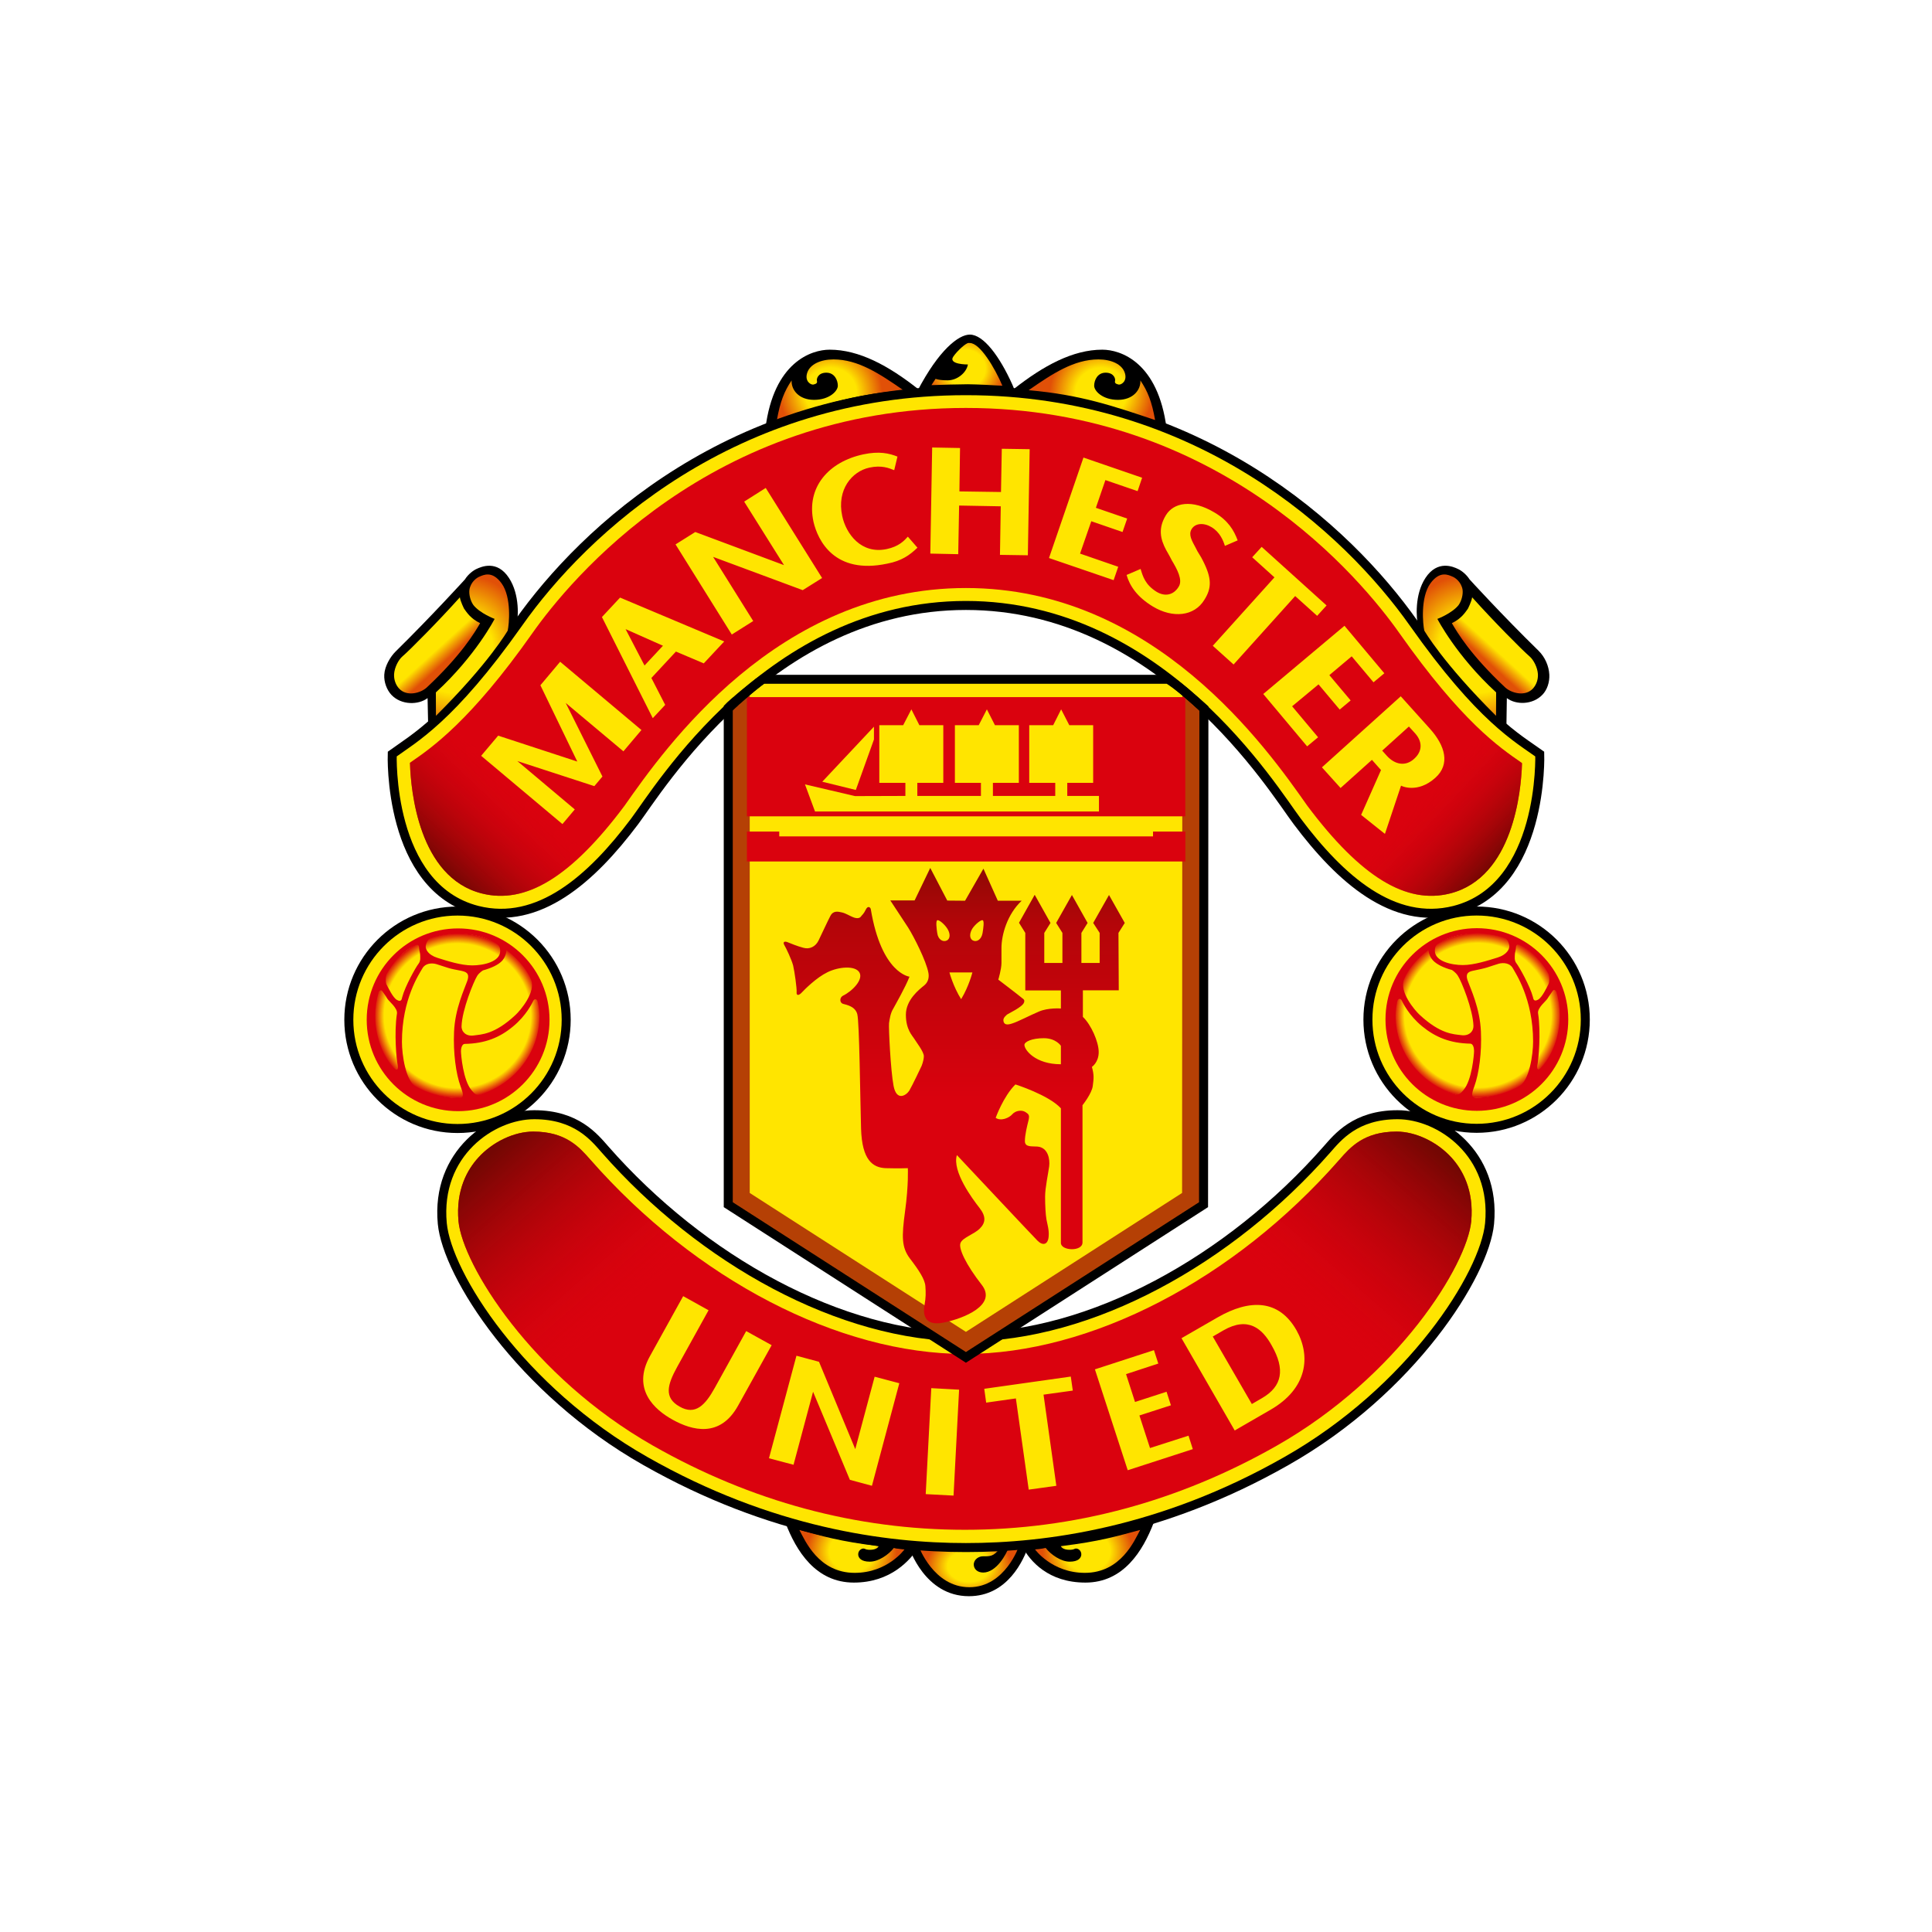 <svg width="450" height="450" viewBox="0 0 450 450" fill="none" xmlns="http://www.w3.org/2000/svg">
<circle cx="225" cy="225" r="225" fill="white"/>
<path d="M239.624 359.885C238.452 363.332 234.717 371.785 225.675 371.785C215.391 371.785 211.824 360.658 211.651 360.189L211.347 359.136C211.347 359.136 220.204 359.872 225.082 359.872C229.949 359.872 238.287 359.391 239.637 359.136L239.624 359.885Z" fill="black"/>
<path d="M266.61 354.399L268.72 354.666C266.203 361.244 261.682 368.615 252.821 368.615C244.178 368.615 239.916 363.613 238.131 360.269L236.621 359.347C236.621 359.347 251.509 358.866 266.61 354.399Z" fill="black"/>
<path d="M185.052 354.399L182.942 354.666C185.447 361.244 189.989 368.615 198.878 368.615C207.472 368.615 212.104 363.35 214.013 360.269L215.037 359.347C215.037 359.347 200.174 358.866 185.052 354.399Z" fill="black"/>
<path d="M232.89 360.586C231.488 362.594 230.546 362.491 228.888 362.491C228.028 362.491 226.794 363.182 226.806 364.457C226.843 365.461 227.662 366.276 229.007 366.276C232.068 366.276 234.408 362.034 235.029 360.228C235.029 360.228 236.823 360.154 237.345 360.101C237.345 360.101 234.137 369.694 225.786 369.694C217.423 369.694 214.013 360.216 214.013 360.216C214.013 360.216 221.064 360.644 225.083 360.644C229.114 360.644 231.681 360.607 232.89 360.586Z" fill="url(#paint0_radial_29_107)"/>
<path d="M186.188 356.358C191.622 357.798 195.505 359.016 204.658 360.126C204.658 360.126 204.366 361.052 202.375 360.978C201.614 360.929 201.511 360.739 201.248 360.694C200.66 360.587 199.808 361.184 199.895 362.175C199.985 362.874 200.569 363.742 202.601 363.742C204.633 363.742 206.999 362.089 208.196 360.542C208.196 360.542 209.409 360.826 210.672 360.887C210.672 360.887 206.76 366.35 199.076 366.35C190.639 366.35 187.496 358.777 186.188 356.358Z" fill="url(#paint1_radial_29_107)"/>
<path d="M224.98 311.396C254.121 311.396 286.405 293.51 309.071 267.725C311.54 264.936 315.674 259.638 325.518 259.638C335.378 259.638 348.484 268.626 346.95 284.982C345.806 296.895 328.78 323.774 299.626 340.307C270.481 356.905 243.631 360.456 224.98 360.456C206.312 360.456 179.487 356.905 150.325 340.307C121.175 323.774 104.153 296.895 103.018 284.982C101.483 268.626 114.593 259.638 124.433 259.638C134.302 259.638 138.453 264.936 140.913 267.725C163.546 293.51 195.847 311.396 224.98 311.396Z" fill="#FFE500" stroke="black" stroke-width="2.098" stroke-miterlimit="3.863"/>
<path d="M224.733 315.361C195.411 315.361 162.045 298.059 137.47 270.07C134.968 267.227 131.784 263.57 124.207 263.57C119.781 263.57 114.762 265.94 111.434 269.605C108.929 272.328 106.119 277.129 106.794 284.488C107.769 294.542 123.701 320.561 152.098 336.72C174.986 349.739 199.425 356.317 224.733 356.317C250.065 356.317 274.504 349.739 297.393 336.72C325.781 320.561 341.738 294.542 342.676 284.488C343.379 277.129 340.549 272.328 338.077 269.605C334.732 265.94 329.701 263.57 325.296 263.57C317.685 263.57 314.505 267.227 312.027 270.07C287.466 298.059 254.059 315.361 224.733 315.361Z" fill="#DA020E"/>
<path d="M350.87 169.398L350.973 162.602C353.067 164.202 357.004 164.227 359.307 161.771C360.356 160.652 360.953 158.92 360.866 157.139C360.768 155.127 359.854 153.038 358.353 151.565C349.846 143.251 342.289 134.95 342.289 134.95C341.508 133.716 340.286 132.823 339.578 132.519C338.537 132.021 334.835 130.33 332.013 134.617C329.467 138.5 329.845 143.975 330.335 145.975L338.311 156.847C341.043 160.311 348.739 167.678 350.87 169.398Z" fill="black"/>
<path d="M180.379 98.926C190.421 95.553 199.602 92.764 211.976 91.67L213.852 90.617C206.945 85.166 200.084 81.447 193.251 81.447C188.96 81.447 180.231 84.364 178.285 99.765L180.379 98.926Z" fill="black"/>
<path d="M269.601 98.926C259.555 95.553 250.381 92.764 238.02 91.67L236.119 90.617C243.055 85.166 249.9 81.447 256.741 81.447C261.036 81.447 269.728 84.364 271.715 99.765L269.601 98.926Z" fill="black"/>
<path d="M213.634 91.159C218.686 81.447 223.306 77.934 225.889 77.934C229.081 77.934 232.841 83.01 235.795 89.58L236.416 91.069L233.82 90.867C232.117 90.546 227.267 90.485 225.416 90.485C223.515 90.485 219.418 90.485 216.95 90.715L213.634 91.159Z" fill="black"/>
<path d="M173.801 310.036L166.487 323.258C164.278 327.231 162.003 329.753 158.272 327.614C154.599 325.537 155.45 322.525 157.705 318.42L165.039 305.182L159.124 301.899L151.374 315.89C147.108 323.591 152.476 328.367 156.68 330.683C161.168 333.167 167.701 335.015 171.93 327.371L179.733 313.319L173.801 310.036ZM267.856 337.275L265.392 329.69L272.731 327.32L271.715 324.165L264.368 326.547L262.278 320.064L269.79 317.6L268.778 314.477L255.026 318.949L262.669 342.446L277.828 337.53L276.828 334.396L267.856 337.275ZM283.566 306.867L275.195 311.692L287.59 333.186L295.928 328.365C304.546 323.396 305.365 315.868 301.971 309.829C297.886 302.663 291.144 302.498 283.566 306.867ZM296.216 313.408C299.355 318.908 298.717 322.919 293.884 325.687L291.58 327.028L282.48 311.306L284.957 309.87C290.761 306.534 294.056 309.504 296.216 313.408ZM229.25 323.479L229.698 326.7L236.617 325.721L239.608 346.964L246.042 346.072L243.059 324.841L249.876 323.895L249.407 320.629L229.25 323.479ZM223.392 323.681L216.913 323.327L215.617 348.009L222.1 348.354L223.392 323.681ZM203.72 320.663L199.207 337.529L190.762 317.187L185.509 315.776L179.108 339.656L184.83 341.174L189.38 324.168L197.953 344.683L203.091 346.069L209.467 322.181L203.72 320.663Z" fill="#FFE500"/>
<path d="M169.626 164.827V280.594L224.98 316.161L280.329 280.594L280.411 165.004C278.638 163.441 274.957 160.014 272.073 158.22H177.631C175.241 159.899 170.453 163.939 169.626 164.827Z" fill="#FFE500"/>
<mask id="mask0_29_107" style="mask-type:luminance" maskUnits="userSpaceOnUse" x="169" y="158" width="112" height="159">
<path d="M169.626 164.827V280.594L224.98 316.161L280.329 280.594L280.411 165.004C278.638 163.441 274.957 160.014 272.073 158.22H177.631C175.241 159.899 170.453 163.939 169.626 164.827Z" fill="white"/>
</mask>
<g mask="url(#mask0_29_107)">
<g filter="url(#filter0_f_29_107)">
<path d="M169.626 117.804L169.626 164.827V280.594L224.98 316.161L280.329 280.594L280.411 117.981" stroke="#B54005" stroke-width="10" stroke-miterlimit="3.863"/>
</g>
</g>
<path d="M247.103 247.887V243.584C247.103 243.584 245.959 241.816 243.125 241.816C240.299 241.816 238.608 242.667 238.608 243.379C238.608 244.543 241.138 247.887 247.103 247.887ZM224.782 209.799L229.06 202.328L232.413 209.799H237.966C234.626 212.934 233.26 217.677 233.26 220.84V224.287C233.26 225.752 232.524 228.175 232.524 228.175C232.524 228.175 237.345 231.848 238.086 232.486C238.394 232.729 238.732 232.877 238.509 233.514C238.127 234.588 234.852 236.065 234.519 236.344C233.779 237.003 233.585 237.398 233.779 238.047C234.013 238.673 234.626 238.788 235.881 238.344C237.148 237.936 239.772 236.558 241.973 235.616C244.166 234.662 247.103 234.905 247.103 234.905V230.688H238.81V217.29L237.345 214.929L241.002 208.413L244.68 214.97L243.232 217.29V224.287H247.457V217.29L246 214.97L249.67 208.462L253.323 214.97L251.879 217.29V224.287H256.132V217.29L254.627 214.97L258.309 208.462L261.978 214.97L260.513 217.29L260.583 230.668H252.224V236.855C254.121 238.636 255.91 242.667 255.91 245.041C255.91 247.472 254.326 248.5 254.326 248.5C254.857 250.409 254.754 251.203 254.528 252.931C254.326 254.687 252.134 257.427 252.134 257.427V289.403C252.134 291.575 247.103 291.361 247.103 289.505V258.147C244.256 255.033 236.506 252.585 236.506 252.585C233.664 255.428 231.915 260.364 231.915 260.364C233.149 261.228 235.07 260.364 235.794 259.525C236.506 258.686 237.966 258.468 238.81 258.998C239.637 259.525 239.842 259.727 239.558 260.961C239.233 262.261 238.715 264.338 238.715 265.79C238.715 267.279 240.389 266.946 241.64 267.057C244.166 267.279 244.581 270.101 244.371 271.677C244.166 273.26 243.425 276.621 243.425 278.711C243.425 280.78 243.536 282.87 243.742 284.055C243.96 285.198 244.371 286.461 244.256 287.938C244.129 289.925 242.907 290.242 241.64 288.966C240.389 287.712 222.877 269.044 222.877 269.044C221.713 272.841 226.559 279.316 228.122 281.315C229.698 283.314 229.595 284.783 228.217 286.153C226.868 287.506 224.239 288.23 223.725 289.505C223.19 290.739 224.98 294.541 228.661 299.255C232.331 303.961 224.449 307.12 219.747 308.062C215.012 308.992 215.012 305.742 215.341 303.961C215.654 302.196 215.654 301.122 215.539 299.572C215.436 297.992 213.988 295.803 211.976 293.183C209.989 290.55 209.989 288.156 210.816 282.056C211.651 275.971 211.454 272.088 211.454 272.088C211.454 272.088 209.356 272.175 206.312 272.088C203.284 271.973 200.771 270.216 200.557 262.869C200.347 255.543 200.174 238.047 199.676 236.213C199.191 234.399 197.229 234.065 196.402 233.823C195.542 233.609 195.501 232.371 196.332 231.926C198.521 230.861 201.145 228.175 200.174 226.505C199.191 224.83 195.337 225.176 192.757 226.439C190.17 227.689 187.442 230.437 186.739 231.186C186.06 231.926 185.472 231.926 185.546 231.128C185.632 230.273 185.069 226.27 184.736 224.884C184.365 223.485 183.115 220.84 182.691 220.141C182.276 219.437 182.691 219.166 183.399 219.437C184.077 219.717 185.632 220.363 187.093 220.75C188.565 221.194 189.968 220.47 190.639 219.096C191.338 217.677 192.704 214.686 193.403 213.349C194.09 212.029 195.201 212.325 196.114 212.526C197.019 212.74 197.858 213.3 198.693 213.633C199.524 213.978 200.219 213.913 200.516 213.489C200.799 213.086 201.145 212.934 201.647 211.889C202.136 210.844 202.745 211.342 202.823 211.757C205.324 226.797 211.841 227.488 211.841 227.488C210.862 229.993 208.566 233.987 208.023 234.995C207.435 235.937 207.217 237.278 207.073 238.319C206.962 239.356 207.435 249.29 208.13 252.931C208.838 256.575 211.063 255.156 211.787 254.041C212.458 252.931 214.642 248.307 214.642 248.307C214.642 248.307 215.181 247.048 215.181 246.003C215.181 244.95 213.371 242.667 212.955 241.955C212.523 241.231 210.997 239.845 210.997 236.344C210.997 232.856 214.14 230.437 215.271 229.52C216.39 228.603 216.39 227.331 216.238 226.566C215.749 223.868 212.881 218.191 211.503 216.015C210.092 213.847 207.369 209.729 207.369 209.729H213.029L216.674 202.16L220.64 209.762L224.782 209.799ZM223.865 232.729C225.712 229.676 226.485 226.505 226.485 226.505H221.146C221.146 226.505 222.001 229.75 223.865 232.729ZM218.303 217.339C218.517 218.902 219.681 219.499 220.566 219.042C221.446 218.557 221.294 217.29 220.64 216.278C220.014 215.287 218.714 214.18 218.315 214.345C217.908 214.513 218.163 216.418 218.303 217.339ZM228.888 214.345C228.505 214.18 227.135 215.287 226.485 216.278C225.86 217.29 225.7 218.557 226.588 219.042C227.456 219.499 228.575 218.89 228.855 217.339C229.007 216.418 229.307 214.513 228.888 214.345Z" fill="url(#paint2_linear_29_107)"/>
<path d="M173.969 193.688V200.656H276.094V193.688H268.562V194.812H181.5V193.688H173.969Z" fill="#DA020E"/>
<path d="M173.974 162.371H276.08V190.138H173.974V162.371Z" fill="#DA020E"/>
<path d="M191.519 182.077L199.339 183.998L203.56 172.237V169.259L191.519 182.077ZM255.968 189.01V185.388H248.588V182.343H254.619V168.916H249.061L247.161 165.222L245.305 168.916H239.731V182.343H245.787V185.388H231.269V182.343H237.308V168.916H231.742L229.863 165.222L227.962 168.916H222.413V182.343H228.48V185.388H213.663V182.343H219.714V168.916H214.14L212.277 165.222L210.364 168.916H204.81V182.343H210.882V185.388L199.158 185.425L187.496 182.701L189.832 189.01L255.968 189.01Z" fill="#FFE500"/>
<path d="M180.959 97.832C190.816 94.533 198.265 91.962 210.405 90.884C204.81 87.001 199.845 83.714 194.135 83.714C191.132 83.714 188.565 84.861 187.973 86.959C187.422 88.868 188.927 89.699 189.462 89.572C190.022 89.428 190.421 89.263 190.285 88.745C190.141 88.198 190.565 86.807 192.473 86.807C194.415 86.807 195.147 88.605 195.147 89.839C195.147 91.073 193.189 93.134 189.59 93.134C186.06 93.134 184.25 90.781 184.386 88.605C182.683 91.098 181.691 93.619 180.959 97.832Z" fill="url(#paint3_radial_29_107)"/>
<path d="M112.277 156.845L120.283 145.973C120.743 143.974 121.109 138.502 118.551 134.619C115.753 130.329 112.068 132.023 110.986 132.521C110.303 132.826 109.061 133.714 108.295 134.952C108.295 134.952 100.599 143.426 92.129 151.765C90.932 152.954 89.615 155.126 89.504 157.137C89.401 158.923 90.121 160.716 91.158 161.835C93.474 164.303 97.522 164.205 99.591 162.6L99.735 169.396C101.866 167.681 109.55 160.309 112.277 156.845Z" fill="black"/>
<path d="M224.98 141.023C270.559 141.023 296.492 183.805 302.152 191.317C312.206 204.735 324.514 215.628 338.776 212.029C359.727 206.669 358.637 175.635 358.637 175.635C353.581 171.995 344.967 167.412 329.261 145.149C313.88 123.326 279.074 90.997 224.98 90.997C170.872 90.997 136.075 123.326 120.731 145.149C105.009 167.412 96.366 171.995 91.359 175.635C91.359 175.635 90.228 206.669 111.195 212.029C125.449 215.628 137.749 204.735 147.82 191.317C153.459 183.805 179.408 141.023 224.98 141.023Z" fill="#FFE500" stroke="black" stroke-width="2.098" stroke-miterlimit="3.863"/>
<path d="M224.98 136.961C268.922 136.961 295.056 174.235 304.507 187.685C317.015 204.38 327.603 210.682 337.777 208.095C352.479 204.351 354.305 184.116 354.503 177.991V177.748L354.338 177.621C349.155 174.029 340.483 168.077 325.954 147.48C317.286 135.18 284.381 95.018 224.98 95.018C165.599 95.018 132.665 135.18 124.001 147.48C109.591 167.945 100.529 174.186 95.675 177.518L95.469 177.686L95.494 177.9C95.691 184.038 97.522 204.38 112.187 208.095C122.372 210.682 132.982 204.38 145.456 187.685C154.899 174.235 181.058 136.961 224.98 136.961Z" fill="#DA020E"/>
<path d="M201.108 105.823C193.045 107.531 187.734 113.475 189.475 121.534C190.487 125.886 194.37 133.895 206.653 131.283C210.063 130.633 211.906 129.275 213.692 127.568L211.454 124.997C210.611 125.935 209.352 127.301 206.526 127.889C200.581 129.144 197.048 124.335 196.168 120.184C194.859 114.034 198.442 109.797 202.49 108.921C205.382 108.283 207.135 109.069 208.245 109.501H208.282L209.035 106.35C207.085 105.568 204.744 105.05 201.108 105.823ZM268.539 141.277C273.151 144.053 278.182 143.58 280.535 139.685C282.246 136.961 282.263 134.699 280.206 130.647C279.675 129.499 278.98 128.677 278.515 127.632C277.606 125.937 276.767 124.551 277.548 123.238C278.412 121.815 280.411 121.7 282.221 122.806C284.118 123.954 284.903 125.85 285.302 127.146L288.277 125.863C287.363 123.419 286.01 121.227 282.917 119.396C277.63 116.212 273.332 117.051 271.542 120.034C269.728 123.033 270.242 125.53 271.608 128.088C271.608 128.088 272.455 129.54 272.945 130.532C274.142 132.531 275.537 135.053 274.558 136.628C273.373 138.615 271.332 139.047 269.346 137.813C266.799 136.209 266.203 134.341 265.672 132.519L262.402 133.917C263.122 136.427 264.812 139.027 268.539 141.277ZM233.335 104.526L233.149 114.597L223.466 114.457L223.61 104.35L217.118 104.23L216.686 128.941L223.19 129.081L223.396 117.752L233.096 117.929L232.911 129.237L239.406 129.336L239.83 104.625L233.335 104.526ZM326.332 182.993C326.378 183.055 330.142 184.915 334.325 181.159C337.822 178.016 336.649 173.709 332.996 169.665L326.262 162.182L307.903 178.728L312.243 183.541L319.553 176.983L321.663 179.365L317.035 189.806L322.576 194.232L326.332 182.993ZM329.611 170.821C331.33 172.73 331.359 174.996 329.36 176.757C327.414 178.551 324.93 178.139 323.041 176.066L321.943 174.836L328.159 169.221L329.611 170.821ZM300.959 164.508L307.109 159.403L312.041 165.273L314.592 163.147L309.631 157.252L314.835 152.871L319.915 158.922L322.437 156.82L313.156 145.758L294.237 161.645L304.456 173.842L307.006 171.724L300.959 164.508ZM293.867 127.376L291.662 129.795L296.845 134.48L282.481 150.417L287.326 154.773L301.671 138.833L306.788 143.44L308.985 141.021L293.867 127.376ZM251.566 128.943L254.183 121.406L261.46 123.916L262.542 120.781L255.252 118.276L257.469 111.822L264.969 114.393L266.022 111.274L252.36 106.573L244.33 129.975L259.386 135.13L260.456 132.011L251.566 128.943ZM173.328 116.836L182.609 131.629L161.946 123.915L157.347 126.803L170.449 147.795L175.439 144.652L166.097 129.707L186.973 137.458L191.482 134.631L178.355 113.652L173.328 116.836ZM144.426 139.189L140.201 143.722L152.044 167.273L154.936 164.18L151.719 157.914L157.437 151.764L163.92 154.512L168.684 149.411L144.426 139.189ZM154.414 150.403L150.123 155.01L145.713 146.536L154.414 150.403ZM130.468 154.134L125.869 159.609L134.462 177.38L116.033 171.345L112.068 176.043L131.003 191.942L133.878 188.528L120.497 177.265L138.432 183.106L140.32 180.868L131.768 163.731L145.207 174.998L149.403 170.033L130.468 154.134Z" fill="#FFE500"/>
<path d="M101.541 166.726L101.52 161.275C110.821 152.735 115.206 144.154 115.206 144.154C115.206 144.154 111.788 142.866 110.258 140.92C109.501 139.839 109.209 138.362 109.336 137.37C109.632 135.511 111.08 134.569 111.574 134.355C112.644 133.894 114.631 132.849 116.844 135.894C119.201 139.189 118.58 145.441 118.255 146.881C118.255 146.881 113.919 154.43 101.541 166.726Z" fill="url(#paint4_radial_29_107)"/>
<path d="M111.833 145.148C110.579 147.337 107.415 152.618 99.414 160.118C98.085 161.364 94.77 162.421 92.89 160.311C92.186 159.492 91.721 158.345 91.791 157.012C91.882 155.469 92.807 153.676 93.737 152.886C95.35 151.524 102.224 144.584 107.111 139.126C107.246 140.121 108.102 141.787 108.102 141.787C108.777 142.717 109.599 144.054 111.833 145.148Z" fill="url(#paint5_linear_29_107)"/>
<path d="M224.733 315.361C195.411 315.361 162.045 298.059 137.47 270.07C134.968 267.227 131.784 263.57 124.207 263.57C119.781 263.57 114.762 265.94 111.434 269.605C108.929 272.328 106.119 277.129 106.794 284.488C107.769 294.542 123.701 320.561 152.098 336.72C174.986 349.739 199.425 356.317 224.733 356.317" fill="url(#paint6_linear_29_107)"/>
<path d="M224.733 315.361C254.055 315.361 287.421 298.059 311.996 270.07C314.497 267.227 317.681 263.57 325.259 263.57C329.685 263.57 334.704 265.94 338.032 269.605C340.537 272.328 343.346 277.129 342.672 284.488C341.697 294.542 325.765 320.561 297.368 336.72C274.479 349.739 250.04 356.317 224.733 356.317" fill="url(#paint7_linear_29_107)"/>
<path d="M304.507 187.685C317.015 204.38 327.603 210.682 337.776 208.095C352.479 204.351 354.305 184.116 354.503 177.991V177.748L354.338 177.621C349.155 174.029 340.483 168.077 325.954 147.48" fill="url(#paint8_linear_29_107)"/>
<path d="M145.493 187.685C132.985 204.38 122.397 210.682 112.223 208.095C97.521 204.351 95.695 184.116 95.497 177.991V177.748L95.662 177.621C100.845 174.029 109.517 168.077 124.046 147.48" fill="url(#paint9_linear_29_107)"/>
<path d="M269.041 97.832C259.185 94.533 251.735 91.962 239.595 90.884C245.19 87.001 250.155 83.714 255.865 83.714C258.868 83.714 261.435 84.861 262.027 86.959C262.578 88.868 261.073 89.699 260.538 89.572C259.978 89.428 259.579 89.263 259.715 88.745C259.859 88.198 259.435 86.807 257.527 86.807C255.585 86.807 254.853 88.605 254.853 89.839C254.853 91.073 256.811 93.134 260.41 93.134C263.94 93.134 265.75 90.781 265.614 88.605C267.317 91.098 268.309 93.619 269.041 97.832Z" fill="url(#paint10_radial_29_107)"/>
<path d="M225.442 84.894C225.133 86.778 222.966 88.584 220.773 88.584C218.576 88.584 217.918 88.23 217.918 88.23C217.585 88.749 217.293 89.147 216.947 89.707C218.938 89.629 223.558 89.501 225.409 89.501C227.256 89.501 232.378 89.769 233.48 89.847C231.699 85.671 228.264 79.892 225.89 79.892C225.808 79.892 225.705 79.884 225.578 79.884C225.022 79.884 223.099 81.552 222.068 83.016C220.714 84.94 225.442 84.894 225.442 84.894Z" fill="url(#paint11_radial_29_107)"/>
<path d="M348.459 166.726L348.48 161.275C339.179 152.735 334.794 144.154 334.794 144.154C334.794 144.154 338.212 142.866 339.742 140.92C340.499 139.839 340.791 138.362 340.664 137.37C340.368 135.511 338.92 134.569 338.426 134.355C337.357 133.894 335.37 132.849 333.157 135.894C330.799 139.189 331.421 145.441 331.745 146.881C331.745 146.881 336.081 154.43 348.459 166.726Z" fill="url(#paint12_radial_29_107)"/>
<path d="M338.167 145.148C339.422 147.337 342.585 152.618 350.586 160.118C351.915 161.364 355.231 162.421 357.11 160.311C357.814 159.492 358.279 158.345 358.209 157.012C358.118 155.469 357.193 153.676 356.263 152.886C354.651 151.524 347.777 144.584 342.89 139.126C342.754 140.121 341.898 141.787 341.898 141.787C341.223 142.717 340.401 144.054 338.167 145.148Z" fill="url(#paint13_linear_29_107)"/>
<path d="M169.626 164.827V280.594L224.98 316.161L280.329 280.594L280.411 165.004C278.638 163.441 274.957 160.014 272.073 158.22H177.631C175.241 159.899 170.453 163.939 169.626 164.827Z" stroke="black" stroke-width="2.098" stroke-miterlimit="3.863"/>
<path d="M265.562 356.358C260.128 357.798 256.245 359.016 247.092 360.126C247.092 360.126 247.384 361.052 249.375 360.978C250.136 360.929 250.239 360.739 250.502 360.694C251.09 360.587 251.942 361.184 251.855 362.175C251.765 362.874 251.181 363.742 249.149 363.742C247.116 363.742 244.751 362.089 243.554 360.542C243.554 360.542 242.341 360.826 241.078 360.887C241.078 360.887 244.99 366.35 252.674 366.35C261.111 366.35 264.254 358.777 265.562 356.358Z" fill="url(#paint14_radial_29_107)"/>
<path d="M81.248 237.527C81.248 223.561 92.581 212.203 106.564 212.203C120.55 212.203 131.875 223.561 131.875 237.527C131.875 251.518 120.55 262.851 106.564 262.851C92.581 262.851 81.248 251.518 81.248 237.527Z" fill="#FFE500" stroke="black" stroke-width="2.098" stroke-miterlimit="3.863"/>
<path d="M87.043 236.585C87.043 225.997 95.782 217.386 106.563 217.386C117.347 217.386 126.08 225.997 126.08 236.585C126.08 247.193 117.347 255.785 106.563 255.785C95.782 255.785 87.043 247.193 87.043 236.585Z" fill="url(#paint15_radial_29_107)"/>
<path d="M111.94 254.932C110.83 255.285 110.348 254.508 109.842 253.948C107.872 251.682 107.366 245.647 107.366 244.849C107.366 244.047 107.662 243.167 108.226 243.146C112.977 243.055 116.371 241.677 119.485 239.09C122.595 236.548 123.944 233.631 124.22 233.113C124.491 232.537 125.137 232.64 125.256 233.438C125.388 234.104 125.639 235.301 125.639 236.597C125.639 245.293 119.777 252.398 111.94 254.932ZM106.926 255.717C106.79 255.717 106.638 255.734 106.51 255.734C103.009 255.734 99.155 254.397 96.872 253.097C94.507 251.809 93.618 245.738 93.618 242.669C93.618 232.677 97.715 226.728 98.382 225.56C99.031 224.375 100.496 224.252 101.57 224.54C102.68 224.861 103.075 225.054 104.355 225.433C105.021 225.651 106.374 225.926 107.391 226.107C108.407 226.35 109.501 226.564 108.843 228.46C108.193 230.361 105.98 234.927 105.757 240.34C105.543 245.24 106.193 250.106 107.3 253.097C108.028 255.03 108.028 255.754 106.926 255.717ZM92.462 232.907C91.528 232.413 90.405 230.003 90.027 229.299C89.772 228.793 89.772 227.345 90.138 226.728C91.701 223.993 93.918 221.459 96.773 220.138C97.123 219.986 97.612 219.957 97.612 220.796C97.612 221.245 97.855 221.944 97.863 222.388C97.863 222.837 98.052 223.754 97.485 224.478C96.888 225.206 94.334 229.735 93.68 232.274C93.573 232.841 93.4 233.438 92.462 232.907ZM91.936 248.942C89.286 246.326 87.398 241.587 87.398 236.597C87.398 234.66 87.686 232.804 88.2 231.044C88.2 231.044 88.673 230.254 89.085 230.924C89.401 231.418 89.838 231.916 90.191 232.574C90.586 233.232 92.635 234.791 92.462 236.062C91.746 240.731 92.388 246.935 92.61 247.98C92.808 249.012 92.524 249.452 91.936 248.942ZM100.299 218.509C102.261 217.859 104.355 217.493 106.51 217.493C109.789 217.493 112.973 218.09 115.63 219.784C116.313 220.229 116.506 220.747 116.506 221.516C116.506 224.022 112.59 224.861 109.999 224.861C107.39 224.861 104.182 223.828 101.911 223.108C99.649 222.401 99.155 221.093 99.155 220.496C99.155 219.924 99.595 218.74 100.299 218.509ZM117.979 221.294C118.329 221.578 119.254 222.327 119.254 222.327C121.081 223.993 122.73 225.893 123.689 228.172C124.886 231.044 121.171 235.392 120.081 236.395C115.161 241.015 112.08 240.929 110.336 241.18C108.592 241.435 107.46 240.34 107.506 239.028C107.617 235.186 110.352 228.563 111.138 227.317C111.64 226.514 112.512 226.017 112.512 226.017C114.338 225.511 116.111 224.75 117.029 223.705C117.926 222.643 117.979 221.294 117.979 221.294ZM106.699 216.247C94.938 216.247 85.415 225.774 85.415 237.527C85.415 249.288 94.938 258.811 106.699 258.811C118.452 258.811 127.996 249.288 127.996 237.527C127.996 225.774 118.452 216.247 106.699 216.247Z" fill="#DA020E"/>
<path d="M318.615 237.478C318.615 223.512 329.948 212.195 343.931 212.195C357.921 212.195 369.246 223.512 369.246 237.478C369.246 251.468 357.921 262.806 343.931 262.806C329.948 262.806 318.615 251.468 318.615 237.478Z" fill="#FFE500" stroke="black" stroke-width="2.098" stroke-miterlimit="3.863"/>
<path d="M358.756 248.855C358.201 249.402 357.888 248.924 358.123 247.9C358.316 246.884 358.962 240.66 358.242 235.991C358.065 234.724 360.126 233.169 360.504 232.503C360.883 231.849 361.315 231.339 361.619 230.861C362.043 230.17 362.491 230.944 362.491 230.944C363.034 232.725 363.298 234.588 363.298 236.518C363.298 241.524 361.385 246.246 358.756 248.855ZM357.041 232.207C356.383 229.677 353.811 225.127 353.231 224.403C352.647 223.704 352.832 222.774 352.841 222.325C352.841 221.881 353.096 221.17 353.096 220.709C353.096 219.907 353.581 219.923 353.927 220.075C356.798 221.396 359.003 223.893 360.583 226.653C360.932 227.282 360.94 228.722 360.681 229.212C360.311 229.919 359.196 232.33 358.242 232.84C357.288 233.362 357.148 232.754 357.041 232.207ZM353.844 253.026C351.557 254.305 347.703 255.654 344.185 255.654H343.778C342.696 255.683 342.672 254.93 343.412 253.005C344.486 250.039 345.156 245.152 344.934 240.265C344.712 234.827 342.528 230.31 341.849 228.397C341.191 226.501 342.289 226.27 343.318 226.057C344.338 225.855 345.687 225.559 346.357 225.345C347.616 224.962 348.024 224.769 349.134 224.452C350.216 224.173 351.672 224.312 352.335 225.468C352.985 226.653 357.09 232.638 357.09 242.606C357.09 245.658 356.193 251.722 353.844 253.026ZM338.776 254.852C330.919 252.306 325.069 245.206 325.069 236.518C325.069 235.238 325.32 234.054 325.423 233.362C325.575 232.564 326.176 232.433 326.476 233.021C326.752 233.556 328.117 236.468 331.211 239.019C334.346 241.586 337.706 242.988 342.487 243.087C343.067 243.116 343.338 243.968 343.338 244.786C343.338 245.597 342.849 251.619 340.886 253.869C340.364 254.445 339.862 255.235 338.776 254.852ZM327.036 228.105C327.969 225.826 329.627 223.893 331.454 222.264C331.454 222.264 332.359 221.499 332.708 221.231C332.708 221.231 332.782 222.593 333.692 223.613C334.597 224.641 336.353 225.448 338.18 225.929C338.18 225.929 339.039 226.451 339.553 227.254C340.364 228.463 343.079 235.078 343.198 238.949C343.231 240.265 342.112 241.359 340.364 241.108C338.611 240.874 335.539 240.927 330.623 236.333C329.537 235.325 325.822 230.985 327.036 228.105ZM335.065 219.713C337.76 218.01 340.903 217.414 344.185 217.414C346.358 217.414 348.423 217.784 350.401 218.434C351.129 218.66 351.557 219.833 351.557 220.421C351.557 221.001 351.076 222.325 348.797 223.037C346.526 223.736 343.33 224.781 340.726 224.781C338.105 224.781 334.202 223.93 334.202 221.437C334.202 220.684 334.391 220.137 335.065 219.713ZM343.984 216.192C332.235 216.192 322.708 225.723 322.708 237.447C322.708 249.237 332.235 258.731 343.984 258.731C355.753 258.731 365.28 249.237 365.28 237.447C365.28 225.723 355.753 216.192 343.984 216.192Z" fill="#DA020E"/>
<path d="M324.699 236.492C324.699 225.903 333.438 217.292 344.219 217.292C355.004 217.292 363.736 225.903 363.736 236.492C363.736 247.099 355.004 255.692 344.219 255.692C333.438 255.692 324.699 247.099 324.699 236.492Z" fill="url(#paint16_radial_29_107)"/>
<defs>
<filter id="filter0_f_29_107" x="158.443" y="111.622" width="133.151" height="216.665" filterUnits="userSpaceOnUse" color-interpolation-filters="sRGB">
<feFlood flood-opacity="0" result="BackgroundImageFix"/>
<feBlend mode="normal" in="SourceGraphic" in2="BackgroundImageFix" result="shape"/>
<feGaussianBlur stdDeviation="3.091" result="effect1_foregroundBlur_29_107"/>
</filter>
<radialGradient id="paint0_radial_29_107" cx="0" cy="0" r="1" gradientUnits="userSpaceOnUse" gradientTransform="translate(225.679 364.772) scale(9.92 7.374)">
<stop stop-color="#FFE500"/>
<stop offset="0.5" stop-color="#FFE500"/>
<stop offset="1" stop-color="#E15007"/>
</radialGradient>
<radialGradient id="paint1_radial_29_107" cx="0" cy="0" r="1" gradientUnits="userSpaceOnUse" gradientTransform="translate(198.43 361.354) scale(10.489 9.431)">
<stop stop-color="#FFE500"/>
<stop offset="0.5" stop-color="#FFE500"/>
<stop offset="1" stop-color="#E15007"/>
</radialGradient>
<linearGradient id="paint2_linear_29_107" x1="222.124" y1="201.806" x2="222.124" y2="256.873" gradientUnits="userSpaceOnUse">
<stop stop-color="#8F0904"/>
<stop offset="0.25" stop-color="#B40509"/>
<stop offset="1" stop-color="#DA020E"/>
</linearGradient>
<radialGradient id="paint3_radial_29_107" cx="0" cy="0" r="1" gradientUnits="userSpaceOnUse" gradientTransform="translate(193.472 91.391) scale(11.992 11.418)">
<stop stop-color="#FFE500"/>
<stop offset="0.5" stop-color="#FFE500"/>
<stop offset="1" stop-color="#E15007"/>
</radialGradient>
<radialGradient id="paint4_radial_29_107" cx="0" cy="0" r="1" gradientUnits="userSpaceOnUse" gradientTransform="translate(106.299 152.264) rotate(-60.273) scale(18.713 16.461)">
<stop stop-color="#FFE500"/>
<stop offset="0.5" stop-color="#FFE500"/>
<stop offset="1" stop-color="#E15007"/>
</radialGradient>
<linearGradient id="paint5_linear_29_107" x1="103.784" y1="144.82" x2="108.333" y2="149.82" gradientUnits="userSpaceOnUse">
<stop stop-color="#FFE500"/>
<stop offset="0.5" stop-color="#FFE500"/>
<stop offset="1" stop-color="#E15007"/>
</linearGradient>
<linearGradient id="paint6_linear_29_107" x1="114.117" y1="268.932" x2="145.537" y2="304.994" gradientUnits="userSpaceOnUse">
<stop stop-color="#740703"/>
<stop offset="1" stop-color="#DA020E" stop-opacity="0"/>
</linearGradient>
<linearGradient id="paint7_linear_29_107" x1="335.349" y1="268.932" x2="303.929" y2="304.994" gradientUnits="userSpaceOnUse">
<stop stop-color="#740703"/>
<stop offset="1" stop-color="#DA020E" stop-opacity="0"/>
</linearGradient>
<linearGradient id="paint8_linear_29_107" x1="347.007" y1="202.567" x2="330.003" y2="186.567" gradientUnits="userSpaceOnUse">
<stop stop-color="#740703"/>
<stop offset="1" stop-color="#DA020E" stop-opacity="0"/>
</linearGradient>
<linearGradient id="paint9_linear_29_107" x1="102.993" y1="202.567" x2="120.997" y2="183.567" gradientUnits="userSpaceOnUse">
<stop stop-color="#740703"/>
<stop offset="1" stop-color="#DA020E" stop-opacity="0"/>
</linearGradient>
<radialGradient id="paint10_radial_29_107" cx="0" cy="0" r="1" gradientUnits="userSpaceOnUse" gradientTransform="translate(256.528 91.391) rotate(180) scale(11.992 11.418)">
<stop stop-color="#FFE500"/>
<stop offset="0.5" stop-color="#FFE500"/>
<stop offset="1" stop-color="#E15007"/>
</radialGradient>
<radialGradient id="paint11_radial_29_107" cx="0" cy="0" r="1" gradientUnits="userSpaceOnUse" gradientTransform="translate(225 85.838) scale(9.06 8.66)">
<stop stop-color="#FFE500"/>
<stop offset="0.5" stop-color="#FFE500"/>
<stop offset="1" stop-color="#E15007"/>
</radialGradient>
<radialGradient id="paint12_radial_29_107" cx="0" cy="0" r="1" gradientUnits="userSpaceOnUse" gradientTransform="translate(343.701 152.264) rotate(-119.727) scale(18.713 16.461)">
<stop stop-color="#FFE500"/>
<stop offset="0.5" stop-color="#FFE500"/>
<stop offset="1" stop-color="#E15007"/>
</radialGradient>
<linearGradient id="paint13_linear_29_107" x1="346.216" y1="144.82" x2="341.667" y2="149.82" gradientUnits="userSpaceOnUse">
<stop stop-color="#FFE500"/>
<stop offset="0.5" stop-color="#FFE500"/>
<stop offset="1" stop-color="#E15007"/>
</linearGradient>
<radialGradient id="paint14_radial_29_107" cx="0" cy="0" r="1" gradientUnits="userSpaceOnUse" gradientTransform="translate(253.32 361.354) rotate(180) scale(10.489 9.431)">
<stop stop-color="#FFE500"/>
<stop offset="0.5" stop-color="#FFE500"/>
<stop offset="1" stop-color="#E15007"/>
</radialGradient>
<radialGradient id="paint15_radial_29_107" cx="0" cy="0" r="1" gradientUnits="userSpaceOnUse" gradientTransform="translate(106.561 236.586) scale(19.518 19.2)">
<stop stop-color="#DA030E" stop-opacity="0"/>
<stop offset="0.875" stop-color="#DA020E" stop-opacity="0"/>
<stop offset="1" stop-color="#DA020E"/>
</radialGradient>
<radialGradient id="paint16_radial_29_107" cx="0" cy="0" r="1" gradientUnits="userSpaceOnUse" gradientTransform="translate(344.218 236.492) scale(19.518 19.2)">
<stop stop-color="#DA030E" stop-opacity="0"/>
<stop offset="0.875" stop-color="#DA020E" stop-opacity="0"/>
<stop offset="1" stop-color="#DA020E"/>
</radialGradient>
</defs>
</svg>
